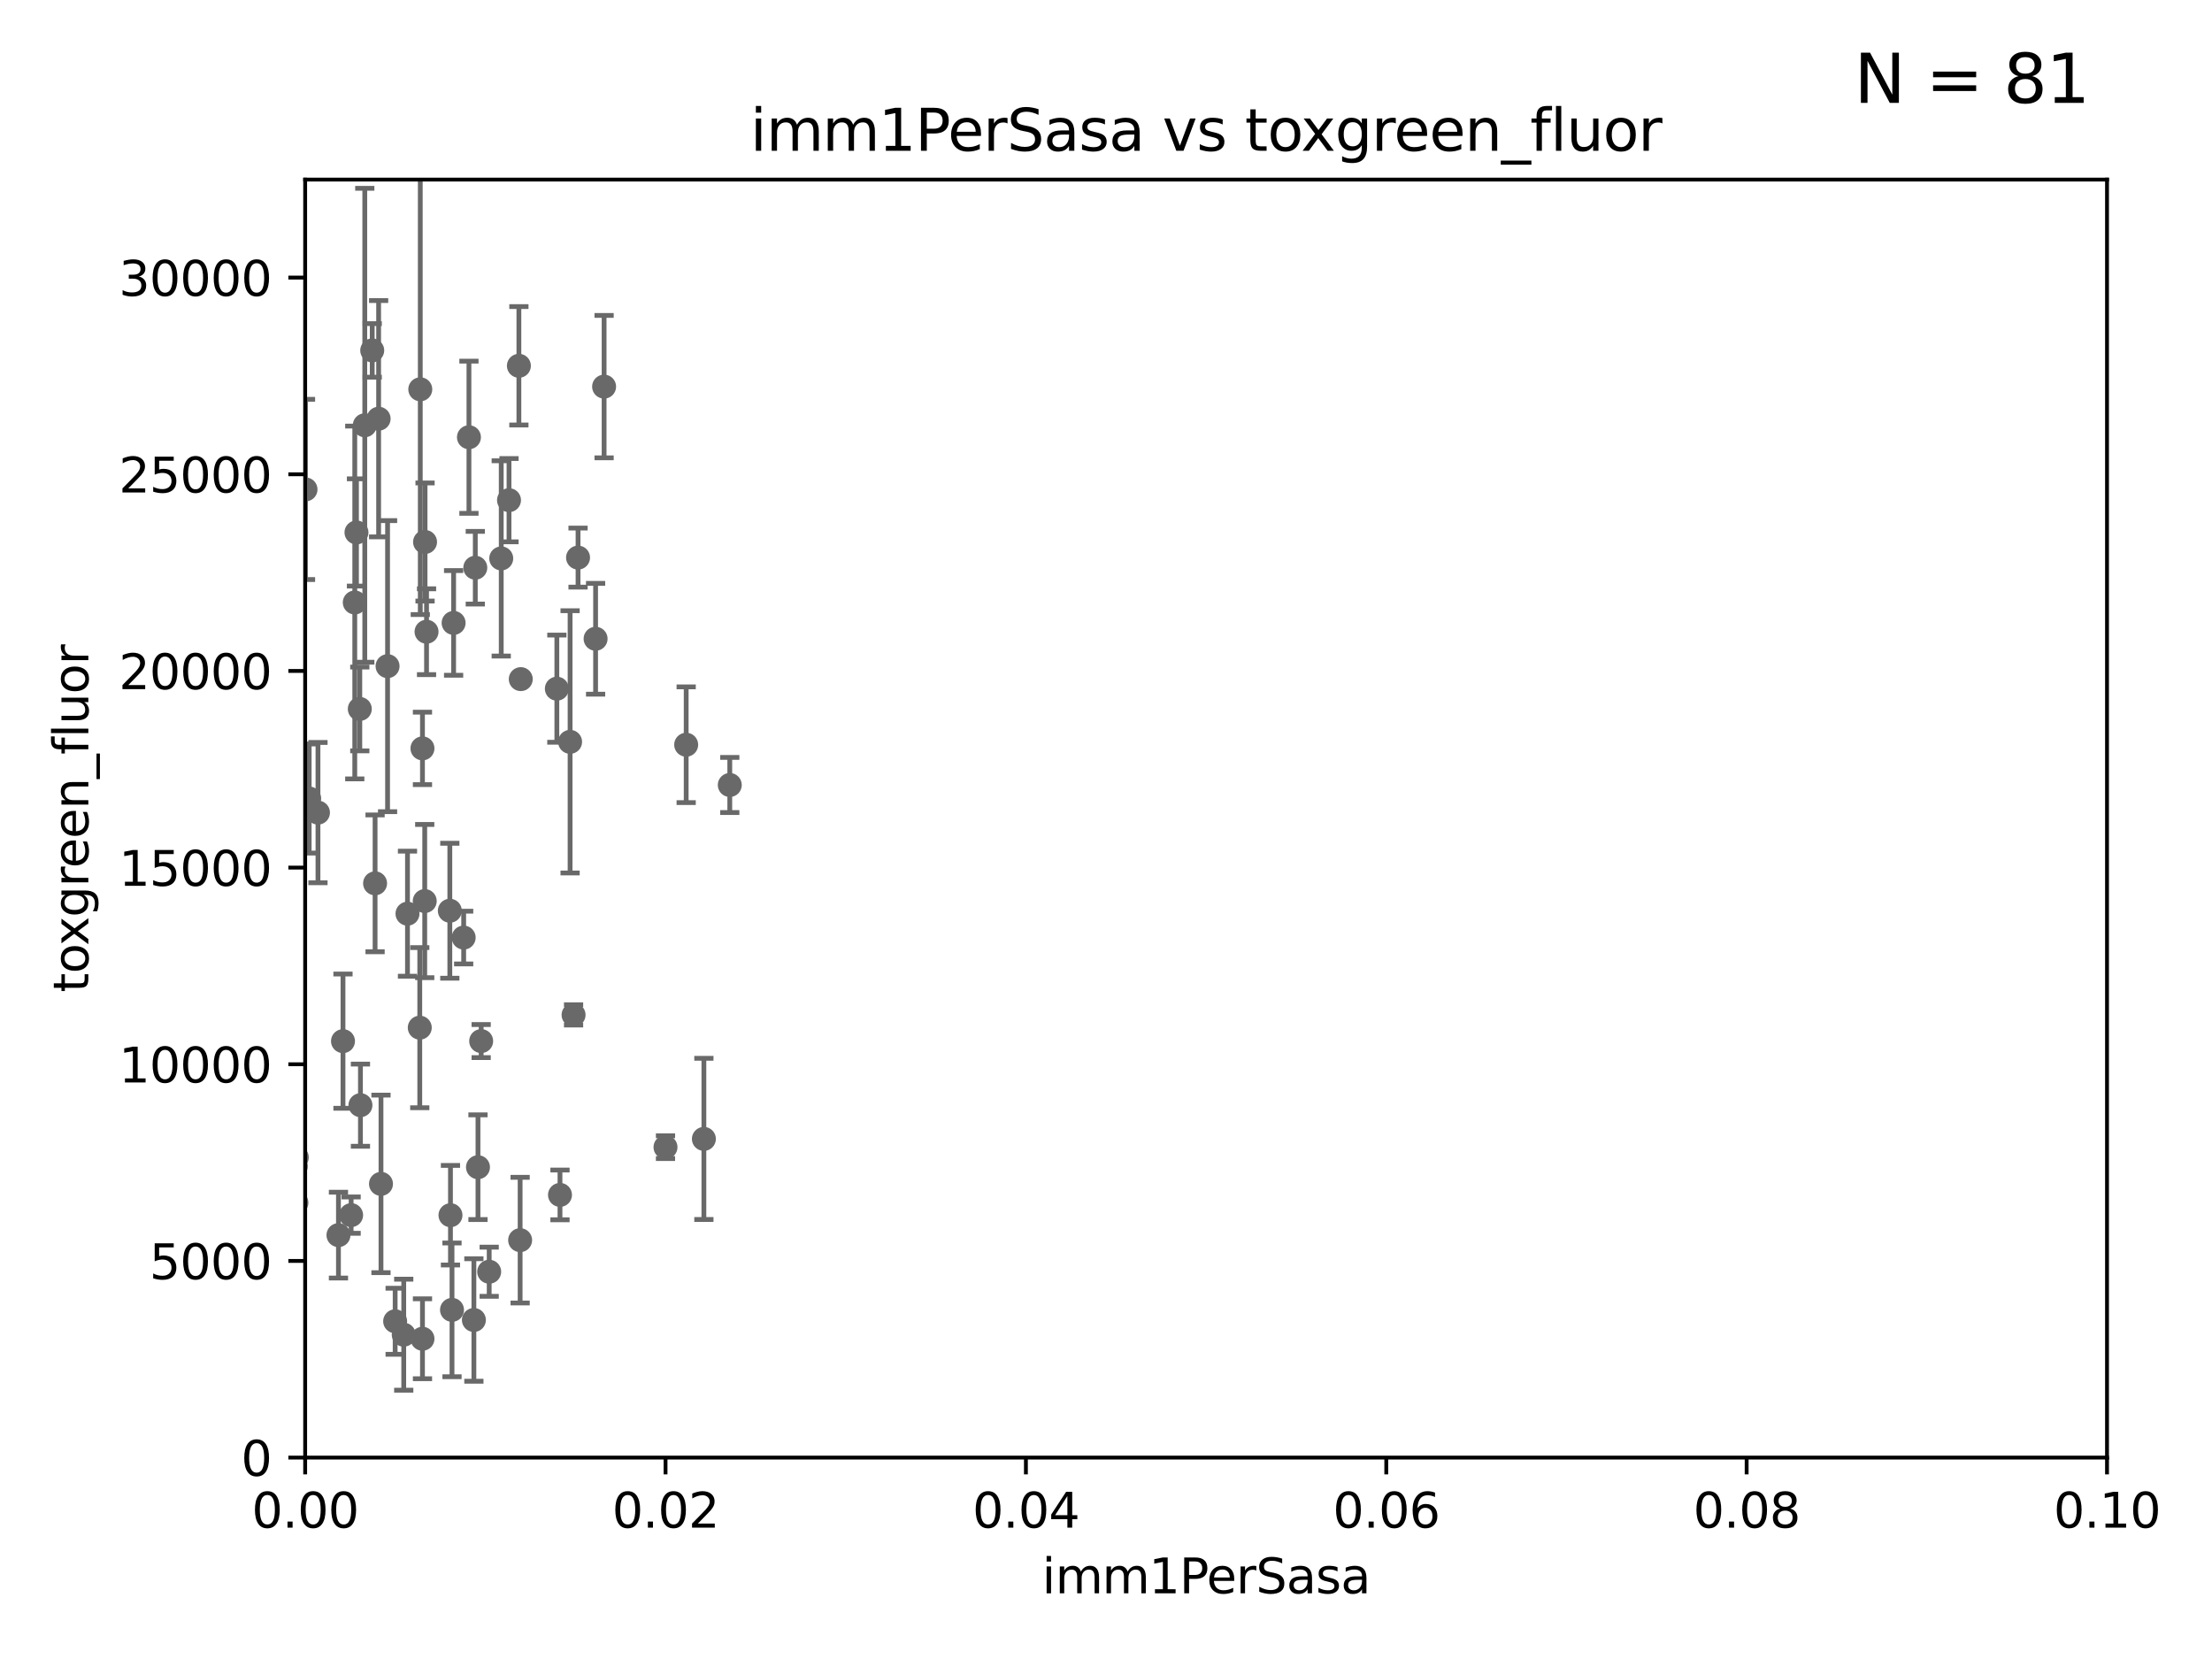 <?xml version="1.0" encoding="utf-8" standalone="no"?>
<!DOCTYPE svg PUBLIC "-//W3C//DTD SVG 1.1//EN"
  "http://www.w3.org/Graphics/SVG/1.1/DTD/svg11.dtd">
<svg xmlns:xlink="http://www.w3.org/1999/xlink" width="460.8pt" height="345.6pt" viewBox="0 0 460.8 345.6" xmlns="http://www.w3.org/2000/svg" version="1.1">
 <defs>
  <style type="text/css">*{stroke-linejoin: round; stroke-linecap: butt}</style>
 </defs>
 <g id="figure_1">
  <g id="patch_1">
   <path d="M 0 345.6 
L 460.8 345.6 
L 460.8 0 
L 0 0 
z
" style="fill: #ffffff"/>
  </g>
  <g id="axes_1">
   <g id="patch_2">
    <path d="M 63.571 303.64 
L 438.93 303.64 
L 438.93 37.411 
L 63.571 37.411 
z
" style="fill: #ffffff"/>
   </g>
   <g id="PathCollection_1">
    <defs>
     <path id="m181bf70e2e" d="M 0 1.118 
C 0.297 1.118 0.581 1 0.791 0.791 
C 1 0.581 1.118 0.297 1.118 0 
C 1.118 -0.297 1 -0.581 0.791 -0.791 
C 0.581 -1 0.297 -1.118 0 -1.118 
C -0.297 -1.118 -0.581 -1 -0.791 -0.791 
C -1 -0.581 -1.118 -0.297 -1.118 0 
C -1.118 0.297 -1 0.581 -0.791 0.791 
C -0.581 1 -0.297 1.118 0 1.118 
z
" style="stroke: #696969"/>
    </defs>
    <g clip-path="url(#p3f8b81a14a)">
     <use xlink:href="#m181bf70e2e" x="73.906" y="125.509" style="fill: #696969; stroke: #696969"/>
     <use xlink:href="#m181bf70e2e" x="93.842" y="253.149" style="fill: #696969; stroke: #696969"/>
     <use xlink:href="#m181bf70e2e" x="87.445" y="214.081" style="fill: #696969; stroke: #696969"/>
     <use xlink:href="#m181bf70e2e" x="88.01" y="278.888" style="fill: #696969; stroke: #696969"/>
     <use xlink:href="#m181bf70e2e" x="27.76" y="265.024" style="fill: #696969; stroke: #696969"/>
     <use xlink:href="#m181bf70e2e" x="61.826" y="241.093" style="fill: #696969; stroke: #696969"/>
     <use xlink:href="#m181bf70e2e" x="54.248" y="210.288" style="fill: #696969; stroke: #696969"/>
     <use xlink:href="#m181bf70e2e" x="70.507" y="257.301" style="fill: #696969; stroke: #696969"/>
     <use xlink:href="#m181bf70e2e" x="75.087" y="230.229" style="fill: #696969; stroke: #696969"/>
     <use xlink:href="#m181bf70e2e" x="64.408" y="166.347" style="fill: #696969; stroke: #696969"/>
     <use xlink:href="#m181bf70e2e" x="61.748" y="250.552" style="fill: #696969; stroke: #696969"/>
     <use xlink:href="#m181bf70e2e" x="71.451" y="216.888" style="fill: #696969; stroke: #696969"/>
     <use xlink:href="#m181bf70e2e" x="84.887" y="190.338" style="fill: #696969; stroke: #696969"/>
     <use xlink:href="#m181bf70e2e" x="138.635" y="238.978" style="fill: #696969; stroke: #696969"/>
     <use xlink:href="#m181bf70e2e" x="66.239" y="169.283" style="fill: #696969; stroke: #696969"/>
     <use xlink:href="#m181bf70e2e" x="47.36" y="152.587" style="fill: #696969; stroke: #696969"/>
     <use xlink:href="#m181bf70e2e" x="74.952" y="147.686" style="fill: #696969; stroke: #696969"/>
     <use xlink:href="#m181bf70e2e" x="104.416" y="116.328" style="fill: #696969; stroke: #696969"/>
     <use xlink:href="#m181bf70e2e" x="88.479" y="187.707" style="fill: #696969; stroke: #696969"/>
     <use xlink:href="#m181bf70e2e" x="56.142" y="254.609" style="fill: #696969; stroke: #696969"/>
     <use xlink:href="#m181bf70e2e" x="146.633" y="237.254" style="fill: #696969; stroke: #696969"/>
     <use xlink:href="#m181bf70e2e" x="152.027" y="163.527" style="fill: #696969; stroke: #696969"/>
     <use xlink:href="#m181bf70e2e" x="78.136" y="184.016" style="fill: #696969; stroke: #696969"/>
     <use xlink:href="#m181bf70e2e" x="57.575" y="190.438" style="fill: #696969; stroke: #696969"/>
     <use xlink:href="#m181bf70e2e" x="51.45" y="269.406" style="fill: #696969; stroke: #696969"/>
     <use xlink:href="#m181bf70e2e" x="55.434" y="257.085" style="fill: #696969; stroke: #696969"/>
     <use xlink:href="#m181bf70e2e" x="53.511" y="240.88" style="fill: #696969; stroke: #696969"/>
     <use xlink:href="#m181bf70e2e" x="14.47" y="271.55" style="fill: #696969; stroke: #696969"/>
     <use xlink:href="#m181bf70e2e" x="55.009" y="259.956" style="fill: #696969; stroke: #696969"/>
     <use xlink:href="#m181bf70e2e" x="108.353" y="258.348" style="fill: #696969; stroke: #696969"/>
     <use xlink:href="#m181bf70e2e" x="116.656" y="248.92" style="fill: #696969; stroke: #696969"/>
     <use xlink:href="#m181bf70e2e" x="28.228" y="263.297" style="fill: #696969; stroke: #696969"/>
     <use xlink:href="#m181bf70e2e" x="51.855" y="232.09" style="fill: #696969; stroke: #696969"/>
     <use xlink:href="#m181bf70e2e" x="79.367" y="246.624" style="fill: #696969; stroke: #696969"/>
     <use xlink:href="#m181bf70e2e" x="98.72" y="274.977" style="fill: #696969; stroke: #696969"/>
     <use xlink:href="#m181bf70e2e" x="119.484" y="211.422" style="fill: #696969; stroke: #696969"/>
     <use xlink:href="#m181bf70e2e" x="33.572" y="227.044" style="fill: #696969; stroke: #696969"/>
     <use xlink:href="#m181bf70e2e" x="56.712" y="252.961" style="fill: #696969; stroke: #696969"/>
     <use xlink:href="#m181bf70e2e" x="-1" y="251.096" style="fill: #696969; stroke: #696969"/>
     <use xlink:href="#m181bf70e2e" x="-1" y="250.294" style="fill: #696969; stroke: #696969"/>
     <use xlink:href="#m181bf70e2e" x="35.711" y="245.177" style="fill: #696969; stroke: #696969"/>
     <use xlink:href="#m181bf70e2e" x="94.496" y="129.766" style="fill: #696969; stroke: #696969"/>
     <use xlink:href="#m181bf70e2e" x="36.19" y="264.79" style="fill: #696969; stroke: #696969"/>
     <use xlink:href="#m181bf70e2e" x="32.334" y="186.533" style="fill: #696969; stroke: #696969"/>
     <use xlink:href="#m181bf70e2e" x="101.907" y="264.925" style="fill: #696969; stroke: #696969"/>
     <use xlink:href="#m181bf70e2e" x="94.161" y="272.869" style="fill: #696969; stroke: #696969"/>
     <use xlink:href="#m181bf70e2e" x="99.012" y="118.266" style="fill: #696969; stroke: #696969"/>
     <use xlink:href="#m181bf70e2e" x="73.146" y="253.133" style="fill: #696969; stroke: #696969"/>
     <use xlink:href="#m181bf70e2e" x="100.236" y="216.876" style="fill: #696969; stroke: #696969"/>
     <use xlink:href="#m181bf70e2e" x="82.317" y="275.246" style="fill: #696969; stroke: #696969"/>
     <use xlink:href="#m181bf70e2e" x="41.809" y="208.229" style="fill: #696969; stroke: #696969"/>
     <use xlink:href="#m181bf70e2e" x="6.563" y="82.262" style="fill: #696969; stroke: #696969"/>
     <use xlink:href="#m181bf70e2e" x="84.106" y="278.042" style="fill: #696969; stroke: #696969"/>
     <use xlink:href="#m181bf70e2e" x="78.875" y="87.224" style="fill: #696969; stroke: #696969"/>
     <use xlink:href="#m181bf70e2e" x="142.943" y="155.142" style="fill: #696969; stroke: #696969"/>
     <use xlink:href="#m181bf70e2e" x="96.591" y="195.312" style="fill: #696969; stroke: #696969"/>
     <use xlink:href="#m181bf70e2e" x="80.738" y="138.771" style="fill: #696969; stroke: #696969"/>
     <use xlink:href="#m181bf70e2e" x="106.035" y="104.195" style="fill: #696969; stroke: #696969"/>
     <use xlink:href="#m181bf70e2e" x="118.76" y="154.541" style="fill: #696969; stroke: #696969"/>
     <use xlink:href="#m181bf70e2e" x="93.707" y="189.723" style="fill: #696969; stroke: #696969"/>
     <use xlink:href="#m181bf70e2e" x="51.465" y="139.191" style="fill: #696969; stroke: #696969"/>
     <use xlink:href="#m181bf70e2e" x="97.69" y="91.082" style="fill: #696969; stroke: #696969"/>
     <use xlink:href="#m181bf70e2e" x="50.92" y="160.369" style="fill: #696969; stroke: #696969"/>
     <use xlink:href="#m181bf70e2e" x="74.26" y="110.919" style="fill: #696969; stroke: #696969"/>
     <use xlink:href="#m181bf70e2e" x="88.007" y="155.901" style="fill: #696969; stroke: #696969"/>
     <use xlink:href="#m181bf70e2e" x="43" y="61.614" style="fill: #696969; stroke: #696969"/>
     <use xlink:href="#m181bf70e2e" x="63.644" y="101.955" style="fill: #696969; stroke: #696969"/>
     <use xlink:href="#m181bf70e2e" x="75.99" y="88.593" style="fill: #696969; stroke: #696969"/>
     <use xlink:href="#m181bf70e2e" x="116.002" y="143.465" style="fill: #696969; stroke: #696969"/>
     <use xlink:href="#m181bf70e2e" x="88.546" y="112.907" style="fill: #696969; stroke: #696969"/>
     <use xlink:href="#m181bf70e2e" x="99.572" y="243.15" style="fill: #696969; stroke: #696969"/>
     <use xlink:href="#m181bf70e2e" x="61.619" y="242.959" style="fill: #696969; stroke: #696969"/>
     <use xlink:href="#m181bf70e2e" x="108.485" y="141.474" style="fill: #696969; stroke: #696969"/>
     <use xlink:href="#m181bf70e2e" x="77.542" y="72.998" style="fill: #696969; stroke: #696969"/>
     <use xlink:href="#m181bf70e2e" x="88.857" y="131.6" style="fill: #696969; stroke: #696969"/>
     <use xlink:href="#m181bf70e2e" x="125.845" y="80.541" style="fill: #696969; stroke: #696969"/>
     <use xlink:href="#m181bf70e2e" x="54.577" y="89.315" style="fill: #696969; stroke: #696969"/>
     <use xlink:href="#m181bf70e2e" x="33.457" y="171.128" style="fill: #696969; stroke: #696969"/>
     <use xlink:href="#m181bf70e2e" x="124.073" y="133.067" style="fill: #696969; stroke: #696969"/>
     <use xlink:href="#m181bf70e2e" x="120.418" y="116.159" style="fill: #696969; stroke: #696969"/>
     <use xlink:href="#m181bf70e2e" x="108.095" y="76.203" style="fill: #696969; stroke: #696969"/>
     <use xlink:href="#m181bf70e2e" x="87.552" y="81.098" style="fill: #696969; stroke: #696969"/>
    </g>
   </g>
   <g id="matplotlib.axis_1">
    <g id="xtick_1">
     <g id="line2d_1">
      <defs>
       <path id="m65dbc160ac" d="M 0 0 
L 0 3.5 
" style="stroke: #000000; stroke-width: 0.8"/>
      </defs>
      <g>
       <use xlink:href="#m65dbc160ac" x="63.571" y="303.64" style="stroke: #000000; stroke-width: 0.8"/>
      </g>
     </g>
     <g id="text_1">
      <!-- 0.00 -->
      <g transform="translate(52.438 318.238)scale(0.1 -0.1)">
       <defs>
        <path id="DejaVuSans-30" d="M 2034 4250 
Q 1547 4250 1301 3770 
Q 1056 3291 1056 2328 
Q 1056 1369 1301 889 
Q 1547 409 2034 409 
Q 2525 409 2770 889 
Q 3016 1369 3016 2328 
Q 3016 3291 2770 3770 
Q 2525 4250 2034 4250 
z
M 2034 4750 
Q 2819 4750 3233 4129 
Q 3647 3509 3647 2328 
Q 3647 1150 3233 529 
Q 2819 -91 2034 -91 
Q 1250 -91 836 529 
Q 422 1150 422 2328 
Q 422 3509 836 4129 
Q 1250 4750 2034 4750 
z
" transform="scale(0.016)"/>
        <path id="DejaVuSans-2e" d="M 684 794 
L 1344 794 
L 1344 0 
L 684 0 
L 684 794 
z
" transform="scale(0.016)"/>
       </defs>
       <use xlink:href="#DejaVuSans-30"/>
       <use xlink:href="#DejaVuSans-2e" x="63.623"/>
       <use xlink:href="#DejaVuSans-30" x="95.41"/>
       <use xlink:href="#DejaVuSans-30" x="159.033"/>
      </g>
     </g>
    </g>
    <g id="xtick_2">
     <g id="line2d_2">
      <g>
       <use xlink:href="#m65dbc160ac" x="138.643" y="303.64" style="stroke: #000000; stroke-width: 0.8"/>
      </g>
     </g>
     <g id="text_2">
      <!-- 0.02 -->
      <g transform="translate(127.51 318.238)scale(0.1 -0.1)">
       <defs>
        <path id="DejaVuSans-32" d="M 1228 531 
L 3431 531 
L 3431 0 
L 469 0 
L 469 531 
Q 828 903 1448 1529 
Q 2069 2156 2228 2338 
Q 2531 2678 2651 2914 
Q 2772 3150 2772 3378 
Q 2772 3750 2511 3984 
Q 2250 4219 1831 4219 
Q 1534 4219 1204 4116 
Q 875 4013 500 3803 
L 500 4441 
Q 881 4594 1212 4672 
Q 1544 4750 1819 4750 
Q 2544 4750 2975 4387 
Q 3406 4025 3406 3419 
Q 3406 3131 3298 2873 
Q 3191 2616 2906 2266 
Q 2828 2175 2409 1742 
Q 1991 1309 1228 531 
z
" transform="scale(0.016)"/>
       </defs>
       <use xlink:href="#DejaVuSans-30"/>
       <use xlink:href="#DejaVuSans-2e" x="63.623"/>
       <use xlink:href="#DejaVuSans-30" x="95.41"/>
       <use xlink:href="#DejaVuSans-32" x="159.033"/>
      </g>
     </g>
    </g>
    <g id="xtick_3">
     <g id="line2d_3">
      <g>
       <use xlink:href="#m65dbc160ac" x="213.715" y="303.64" style="stroke: #000000; stroke-width: 0.8"/>
      </g>
     </g>
     <g id="text_3">
      <!-- 0.04 -->
      <g transform="translate(202.582 318.238)scale(0.1 -0.1)">
       <defs>
        <path id="DejaVuSans-34" d="M 2419 4116 
L 825 1625 
L 2419 1625 
L 2419 4116 
z
M 2253 4666 
L 3047 4666 
L 3047 1625 
L 3713 1625 
L 3713 1100 
L 3047 1100 
L 3047 0 
L 2419 0 
L 2419 1100 
L 313 1100 
L 313 1709 
L 2253 4666 
z
" transform="scale(0.016)"/>
       </defs>
       <use xlink:href="#DejaVuSans-30"/>
       <use xlink:href="#DejaVuSans-2e" x="63.623"/>
       <use xlink:href="#DejaVuSans-30" x="95.41"/>
       <use xlink:href="#DejaVuSans-34" x="159.033"/>
      </g>
     </g>
    </g>
    <g id="xtick_4">
     <g id="line2d_4">
      <g>
       <use xlink:href="#m65dbc160ac" x="288.786" y="303.64" style="stroke: #000000; stroke-width: 0.8"/>
      </g>
     </g>
     <g id="text_4">
      <!-- 0.06 -->
      <g transform="translate(277.654 318.238)scale(0.1 -0.1)">
       <defs>
        <path id="DejaVuSans-36" d="M 2113 2584 
Q 1688 2584 1439 2293 
Q 1191 2003 1191 1497 
Q 1191 994 1439 701 
Q 1688 409 2113 409 
Q 2538 409 2786 701 
Q 3034 994 3034 1497 
Q 3034 2003 2786 2293 
Q 2538 2584 2113 2584 
z
M 3366 4563 
L 3366 3988 
Q 3128 4100 2886 4159 
Q 2644 4219 2406 4219 
Q 1781 4219 1451 3797 
Q 1122 3375 1075 2522 
Q 1259 2794 1537 2939 
Q 1816 3084 2150 3084 
Q 2853 3084 3261 2657 
Q 3669 2231 3669 1497 
Q 3669 778 3244 343 
Q 2819 -91 2113 -91 
Q 1303 -91 875 529 
Q 447 1150 447 2328 
Q 447 3434 972 4092 
Q 1497 4750 2381 4750 
Q 2619 4750 2861 4703 
Q 3103 4656 3366 4563 
z
" transform="scale(0.016)"/>
       </defs>
       <use xlink:href="#DejaVuSans-30"/>
       <use xlink:href="#DejaVuSans-2e" x="63.623"/>
       <use xlink:href="#DejaVuSans-30" x="95.41"/>
       <use xlink:href="#DejaVuSans-36" x="159.033"/>
      </g>
     </g>
    </g>
    <g id="xtick_5">
     <g id="line2d_5">
      <g>
       <use xlink:href="#m65dbc160ac" x="363.858" y="303.64" style="stroke: #000000; stroke-width: 0.8"/>
      </g>
     </g>
     <g id="text_5">
      <!-- 0.08 -->
      <g transform="translate(352.725 318.238)scale(0.1 -0.1)">
       <defs>
        <path id="DejaVuSans-38" d="M 2034 2216 
Q 1584 2216 1326 1975 
Q 1069 1734 1069 1313 
Q 1069 891 1326 650 
Q 1584 409 2034 409 
Q 2484 409 2743 651 
Q 3003 894 3003 1313 
Q 3003 1734 2745 1975 
Q 2488 2216 2034 2216 
z
M 1403 2484 
Q 997 2584 770 2862 
Q 544 3141 544 3541 
Q 544 4100 942 4425 
Q 1341 4750 2034 4750 
Q 2731 4750 3128 4425 
Q 3525 4100 3525 3541 
Q 3525 3141 3298 2862 
Q 3072 2584 2669 2484 
Q 3125 2378 3379 2068 
Q 3634 1759 3634 1313 
Q 3634 634 3220 271 
Q 2806 -91 2034 -91 
Q 1263 -91 848 271 
Q 434 634 434 1313 
Q 434 1759 690 2068 
Q 947 2378 1403 2484 
z
M 1172 3481 
Q 1172 3119 1398 2916 
Q 1625 2713 2034 2713 
Q 2441 2713 2670 2916 
Q 2900 3119 2900 3481 
Q 2900 3844 2670 4047 
Q 2441 4250 2034 4250 
Q 1625 4250 1398 4047 
Q 1172 3844 1172 3481 
z
" transform="scale(0.016)"/>
       </defs>
       <use xlink:href="#DejaVuSans-30"/>
       <use xlink:href="#DejaVuSans-2e" x="63.623"/>
       <use xlink:href="#DejaVuSans-30" x="95.41"/>
       <use xlink:href="#DejaVuSans-38" x="159.033"/>
      </g>
     </g>
    </g>
    <g id="xtick_6">
     <g id="line2d_6">
      <g>
       <use xlink:href="#m65dbc160ac" x="438.93" y="303.64" style="stroke: #000000; stroke-width: 0.8"/>
      </g>
     </g>
     <g id="text_6">
      <!-- 0.10 -->
      <g transform="translate(427.797 318.238)scale(0.1 -0.1)">
       <defs>
        <path id="DejaVuSans-31" d="M 794 531 
L 1825 531 
L 1825 4091 
L 703 3866 
L 703 4441 
L 1819 4666 
L 2450 4666 
L 2450 531 
L 3481 531 
L 3481 0 
L 794 0 
L 794 531 
z
" transform="scale(0.016)"/>
       </defs>
       <use xlink:href="#DejaVuSans-30"/>
       <use xlink:href="#DejaVuSans-2e" x="63.623"/>
       <use xlink:href="#DejaVuSans-31" x="95.41"/>
       <use xlink:href="#DejaVuSans-30" x="159.033"/>
      </g>
     </g>
    </g>
    <g id="text_7">
     <!-- imm1PerSasa -->
     <g transform="translate(217.067 331.917)scale(0.1 -0.1)">
      <defs>
       <path id="DejaVuSans-69" d="M 603 3500 
L 1178 3500 
L 1178 0 
L 603 0 
L 603 3500 
z
M 603 4863 
L 1178 4863 
L 1178 4134 
L 603 4134 
L 603 4863 
z
" transform="scale(0.016)"/>
       <path id="DejaVuSans-6d" d="M 3328 2828 
Q 3544 3216 3844 3400 
Q 4144 3584 4550 3584 
Q 5097 3584 5394 3201 
Q 5691 2819 5691 2113 
L 5691 0 
L 5113 0 
L 5113 2094 
Q 5113 2597 4934 2840 
Q 4756 3084 4391 3084 
Q 3944 3084 3684 2787 
Q 3425 2491 3425 1978 
L 3425 0 
L 2847 0 
L 2847 2094 
Q 2847 2600 2669 2842 
Q 2491 3084 2119 3084 
Q 1678 3084 1418 2786 
Q 1159 2488 1159 1978 
L 1159 0 
L 581 0 
L 581 3500 
L 1159 3500 
L 1159 2956 
Q 1356 3278 1631 3431 
Q 1906 3584 2284 3584 
Q 2666 3584 2933 3390 
Q 3200 3197 3328 2828 
z
" transform="scale(0.016)"/>
       <path id="DejaVuSans-50" d="M 1259 4147 
L 1259 2394 
L 2053 2394 
Q 2494 2394 2734 2622 
Q 2975 2850 2975 3272 
Q 2975 3691 2734 3919 
Q 2494 4147 2053 4147 
L 1259 4147 
z
M 628 4666 
L 2053 4666 
Q 2838 4666 3239 4311 
Q 3641 3956 3641 3272 
Q 3641 2581 3239 2228 
Q 2838 1875 2053 1875 
L 1259 1875 
L 1259 0 
L 628 0 
L 628 4666 
z
" transform="scale(0.016)"/>
       <path id="DejaVuSans-65" d="M 3597 1894 
L 3597 1613 
L 953 1613 
Q 991 1019 1311 708 
Q 1631 397 2203 397 
Q 2534 397 2845 478 
Q 3156 559 3463 722 
L 3463 178 
Q 3153 47 2828 -22 
Q 2503 -91 2169 -91 
Q 1331 -91 842 396 
Q 353 884 353 1716 
Q 353 2575 817 3079 
Q 1281 3584 2069 3584 
Q 2775 3584 3186 3129 
Q 3597 2675 3597 1894 
z
M 3022 2063 
Q 3016 2534 2758 2815 
Q 2500 3097 2075 3097 
Q 1594 3097 1305 2825 
Q 1016 2553 972 2059 
L 3022 2063 
z
" transform="scale(0.016)"/>
       <path id="DejaVuSans-72" d="M 2631 2963 
Q 2534 3019 2420 3045 
Q 2306 3072 2169 3072 
Q 1681 3072 1420 2755 
Q 1159 2438 1159 1844 
L 1159 0 
L 581 0 
L 581 3500 
L 1159 3500 
L 1159 2956 
Q 1341 3275 1631 3429 
Q 1922 3584 2338 3584 
Q 2397 3584 2469 3576 
Q 2541 3569 2628 3553 
L 2631 2963 
z
" transform="scale(0.016)"/>
       <path id="DejaVuSans-53" d="M 3425 4513 
L 3425 3897 
Q 3066 4069 2747 4153 
Q 2428 4238 2131 4238 
Q 1616 4238 1336 4038 
Q 1056 3838 1056 3469 
Q 1056 3159 1242 3001 
Q 1428 2844 1947 2747 
L 2328 2669 
Q 3034 2534 3370 2195 
Q 3706 1856 3706 1288 
Q 3706 609 3251 259 
Q 2797 -91 1919 -91 
Q 1588 -91 1214 -16 
Q 841 59 441 206 
L 441 856 
Q 825 641 1194 531 
Q 1563 422 1919 422 
Q 2459 422 2753 634 
Q 3047 847 3047 1241 
Q 3047 1584 2836 1778 
Q 2625 1972 2144 2069 
L 1759 2144 
Q 1053 2284 737 2584 
Q 422 2884 422 3419 
Q 422 4038 858 4394 
Q 1294 4750 2059 4750 
Q 2388 4750 2728 4690 
Q 3069 4631 3425 4513 
z
" transform="scale(0.016)"/>
       <path id="DejaVuSans-61" d="M 2194 1759 
Q 1497 1759 1228 1600 
Q 959 1441 959 1056 
Q 959 750 1161 570 
Q 1363 391 1709 391 
Q 2188 391 2477 730 
Q 2766 1069 2766 1631 
L 2766 1759 
L 2194 1759 
z
M 3341 1997 
L 3341 0 
L 2766 0 
L 2766 531 
Q 2569 213 2275 61 
Q 1981 -91 1556 -91 
Q 1019 -91 701 211 
Q 384 513 384 1019 
Q 384 1609 779 1909 
Q 1175 2209 1959 2209 
L 2766 2209 
L 2766 2266 
Q 2766 2663 2505 2880 
Q 2244 3097 1772 3097 
Q 1472 3097 1187 3025 
Q 903 2953 641 2809 
L 641 3341 
Q 956 3463 1253 3523 
Q 1550 3584 1831 3584 
Q 2591 3584 2966 3190 
Q 3341 2797 3341 1997 
z
" transform="scale(0.016)"/>
       <path id="DejaVuSans-73" d="M 2834 3397 
L 2834 2853 
Q 2591 2978 2328 3040 
Q 2066 3103 1784 3103 
Q 1356 3103 1142 2972 
Q 928 2841 928 2578 
Q 928 2378 1081 2264 
Q 1234 2150 1697 2047 
L 1894 2003 
Q 2506 1872 2764 1633 
Q 3022 1394 3022 966 
Q 3022 478 2636 193 
Q 2250 -91 1575 -91 
Q 1294 -91 989 -36 
Q 684 19 347 128 
L 347 722 
Q 666 556 975 473 
Q 1284 391 1588 391 
Q 1994 391 2212 530 
Q 2431 669 2431 922 
Q 2431 1156 2273 1281 
Q 2116 1406 1581 1522 
L 1381 1569 
Q 847 1681 609 1914 
Q 372 2147 372 2553 
Q 372 3047 722 3315 
Q 1072 3584 1716 3584 
Q 2034 3584 2315 3537 
Q 2597 3491 2834 3397 
z
" transform="scale(0.016)"/>
      </defs>
      <use xlink:href="#DejaVuSans-69"/>
      <use xlink:href="#DejaVuSans-6d" x="27.783"/>
      <use xlink:href="#DejaVuSans-6d" x="125.195"/>
      <use xlink:href="#DejaVuSans-31" x="222.607"/>
      <use xlink:href="#DejaVuSans-50" x="286.23"/>
      <use xlink:href="#DejaVuSans-65" x="342.908"/>
      <use xlink:href="#DejaVuSans-72" x="404.432"/>
      <use xlink:href="#DejaVuSans-53" x="445.545"/>
      <use xlink:href="#DejaVuSans-61" x="509.021"/>
      <use xlink:href="#DejaVuSans-73" x="570.301"/>
      <use xlink:href="#DejaVuSans-61" x="622.4"/>
     </g>
    </g>
   </g>
   <g id="matplotlib.axis_2">
    <g id="ytick_1">
     <g id="line2d_7">
      <defs>
       <path id="md153e168ae" d="M 0 0 
L -3.5 0 
" style="stroke: #000000; stroke-width: 0.8"/>
      </defs>
      <g>
       <use xlink:href="#md153e168ae" x="63.571" y="303.64" style="stroke: #000000; stroke-width: 0.8"/>
      </g>
     </g>
     <g id="text_8">
      <!-- 0 -->
      <g transform="translate(50.209 307.439)scale(0.1 -0.1)">
       <use xlink:href="#DejaVuSans-30"/>
      </g>
     </g>
    </g>
    <g id="ytick_2">
     <g id="line2d_8">
      <g>
       <use xlink:href="#md153e168ae" x="63.571" y="262.671" style="stroke: #000000; stroke-width: 0.8"/>
      </g>
     </g>
     <g id="text_9">
      <!-- 5000 -->
      <g transform="translate(31.121 266.471)scale(0.1 -0.1)">
       <defs>
        <path id="DejaVuSans-35" d="M 691 4666 
L 3169 4666 
L 3169 4134 
L 1269 4134 
L 1269 2991 
Q 1406 3038 1543 3061 
Q 1681 3084 1819 3084 
Q 2600 3084 3056 2656 
Q 3513 2228 3513 1497 
Q 3513 744 3044 326 
Q 2575 -91 1722 -91 
Q 1428 -91 1123 -41 
Q 819 9 494 109 
L 494 744 
Q 775 591 1075 516 
Q 1375 441 1709 441 
Q 2250 441 2565 725 
Q 2881 1009 2881 1497 
Q 2881 1984 2565 2268 
Q 2250 2553 1709 2553 
Q 1456 2553 1204 2497 
Q 953 2441 691 2322 
L 691 4666 
z
" transform="scale(0.016)"/>
       </defs>
       <use xlink:href="#DejaVuSans-35"/>
       <use xlink:href="#DejaVuSans-30" x="63.623"/>
       <use xlink:href="#DejaVuSans-30" x="127.246"/>
       <use xlink:href="#DejaVuSans-30" x="190.869"/>
      </g>
     </g>
    </g>
    <g id="ytick_3">
     <g id="line2d_9">
      <g>
       <use xlink:href="#md153e168ae" x="63.571" y="221.703" style="stroke: #000000; stroke-width: 0.8"/>
      </g>
     </g>
     <g id="text_10">
      <!-- 10000 -->
      <g transform="translate(24.759 225.502)scale(0.1 -0.1)">
       <use xlink:href="#DejaVuSans-31"/>
       <use xlink:href="#DejaVuSans-30" x="63.623"/>
       <use xlink:href="#DejaVuSans-30" x="127.246"/>
       <use xlink:href="#DejaVuSans-30" x="190.869"/>
       <use xlink:href="#DejaVuSans-30" x="254.492"/>
      </g>
     </g>
    </g>
    <g id="ytick_4">
     <g id="line2d_10">
      <g>
       <use xlink:href="#md153e168ae" x="63.571" y="180.734" style="stroke: #000000; stroke-width: 0.8"/>
      </g>
     </g>
     <g id="text_11">
      <!-- 15000 -->
      <g transform="translate(24.759 184.533)scale(0.1 -0.1)">
       <use xlink:href="#DejaVuSans-31"/>
       <use xlink:href="#DejaVuSans-35" x="63.623"/>
       <use xlink:href="#DejaVuSans-30" x="127.246"/>
       <use xlink:href="#DejaVuSans-30" x="190.869"/>
       <use xlink:href="#DejaVuSans-30" x="254.492"/>
      </g>
     </g>
    </g>
    <g id="ytick_5">
     <g id="line2d_11">
      <g>
       <use xlink:href="#md153e168ae" x="63.571" y="139.765" style="stroke: #000000; stroke-width: 0.8"/>
      </g>
     </g>
     <g id="text_12">
      <!-- 20000 -->
      <g transform="translate(24.759 143.565)scale(0.1 -0.1)">
       <use xlink:href="#DejaVuSans-32"/>
       <use xlink:href="#DejaVuSans-30" x="63.623"/>
       <use xlink:href="#DejaVuSans-30" x="127.246"/>
       <use xlink:href="#DejaVuSans-30" x="190.869"/>
       <use xlink:href="#DejaVuSans-30" x="254.492"/>
      </g>
     </g>
    </g>
    <g id="ytick_6">
     <g id="line2d_12">
      <g>
       <use xlink:href="#md153e168ae" x="63.571" y="98.797" style="stroke: #000000; stroke-width: 0.8"/>
      </g>
     </g>
     <g id="text_13">
      <!-- 25000 -->
      <g transform="translate(24.759 102.596)scale(0.1 -0.1)">
       <use xlink:href="#DejaVuSans-32"/>
       <use xlink:href="#DejaVuSans-35" x="63.623"/>
       <use xlink:href="#DejaVuSans-30" x="127.246"/>
       <use xlink:href="#DejaVuSans-30" x="190.869"/>
       <use xlink:href="#DejaVuSans-30" x="254.492"/>
      </g>
     </g>
    </g>
    <g id="ytick_7">
     <g id="line2d_13">
      <g>
       <use xlink:href="#md153e168ae" x="63.571" y="57.828" style="stroke: #000000; stroke-width: 0.8"/>
      </g>
     </g>
     <g id="text_14">
      <!-- 30000 -->
      <g transform="translate(24.759 61.627)scale(0.1 -0.1)">
       <defs>
        <path id="DejaVuSans-33" d="M 2597 2516 
Q 3050 2419 3304 2112 
Q 3559 1806 3559 1356 
Q 3559 666 3084 287 
Q 2609 -91 1734 -91 
Q 1441 -91 1130 -33 
Q 819 25 488 141 
L 488 750 
Q 750 597 1062 519 
Q 1375 441 1716 441 
Q 2309 441 2620 675 
Q 2931 909 2931 1356 
Q 2931 1769 2642 2001 
Q 2353 2234 1838 2234 
L 1294 2234 
L 1294 2753 
L 1863 2753 
Q 2328 2753 2575 2939 
Q 2822 3125 2822 3475 
Q 2822 3834 2567 4026 
Q 2313 4219 1838 4219 
Q 1578 4219 1281 4162 
Q 984 4106 628 3988 
L 628 4550 
Q 988 4650 1302 4700 
Q 1616 4750 1894 4750 
Q 2613 4750 3031 4423 
Q 3450 4097 3450 3541 
Q 3450 3153 3228 2886 
Q 3006 2619 2597 2516 
z
" transform="scale(0.016)"/>
       </defs>
       <use xlink:href="#DejaVuSans-33"/>
       <use xlink:href="#DejaVuSans-30" x="63.623"/>
       <use xlink:href="#DejaVuSans-30" x="127.246"/>
       <use xlink:href="#DejaVuSans-30" x="190.869"/>
       <use xlink:href="#DejaVuSans-30" x="254.492"/>
      </g>
     </g>
    </g>
    <g id="text_15">
     <!-- toxgreen_fluor -->
     <g transform="translate(18.401 206.72)rotate(-90)scale(0.1 -0.1)">
      <defs>
       <path id="DejaVuSans-74" d="M 1172 4494 
L 1172 3500 
L 2356 3500 
L 2356 3053 
L 1172 3053 
L 1172 1153 
Q 1172 725 1289 603 
Q 1406 481 1766 481 
L 2356 481 
L 2356 0 
L 1766 0 
Q 1100 0 847 248 
Q 594 497 594 1153 
L 594 3053 
L 172 3053 
L 172 3500 
L 594 3500 
L 594 4494 
L 1172 4494 
z
" transform="scale(0.016)"/>
       <path id="DejaVuSans-6f" d="M 1959 3097 
Q 1497 3097 1228 2736 
Q 959 2375 959 1747 
Q 959 1119 1226 758 
Q 1494 397 1959 397 
Q 2419 397 2687 759 
Q 2956 1122 2956 1747 
Q 2956 2369 2687 2733 
Q 2419 3097 1959 3097 
z
M 1959 3584 
Q 2709 3584 3137 3096 
Q 3566 2609 3566 1747 
Q 3566 888 3137 398 
Q 2709 -91 1959 -91 
Q 1206 -91 779 398 
Q 353 888 353 1747 
Q 353 2609 779 3096 
Q 1206 3584 1959 3584 
z
" transform="scale(0.016)"/>
       <path id="DejaVuSans-78" d="M 3513 3500 
L 2247 1797 
L 3578 0 
L 2900 0 
L 1881 1375 
L 863 0 
L 184 0 
L 1544 1831 
L 300 3500 
L 978 3500 
L 1906 2253 
L 2834 3500 
L 3513 3500 
z
" transform="scale(0.016)"/>
       <path id="DejaVuSans-67" d="M 2906 1791 
Q 2906 2416 2648 2759 
Q 2391 3103 1925 3103 
Q 1463 3103 1205 2759 
Q 947 2416 947 1791 
Q 947 1169 1205 825 
Q 1463 481 1925 481 
Q 2391 481 2648 825 
Q 2906 1169 2906 1791 
z
M 3481 434 
Q 3481 -459 3084 -895 
Q 2688 -1331 1869 -1331 
Q 1566 -1331 1297 -1286 
Q 1028 -1241 775 -1147 
L 775 -588 
Q 1028 -725 1275 -790 
Q 1522 -856 1778 -856 
Q 2344 -856 2625 -561 
Q 2906 -266 2906 331 
L 2906 616 
Q 2728 306 2450 153 
Q 2172 0 1784 0 
Q 1141 0 747 490 
Q 353 981 353 1791 
Q 353 2603 747 3093 
Q 1141 3584 1784 3584 
Q 2172 3584 2450 3431 
Q 2728 3278 2906 2969 
L 2906 3500 
L 3481 3500 
L 3481 434 
z
" transform="scale(0.016)"/>
       <path id="DejaVuSans-6e" d="M 3513 2113 
L 3513 0 
L 2938 0 
L 2938 2094 
Q 2938 2591 2744 2837 
Q 2550 3084 2163 3084 
Q 1697 3084 1428 2787 
Q 1159 2491 1159 1978 
L 1159 0 
L 581 0 
L 581 3500 
L 1159 3500 
L 1159 2956 
Q 1366 3272 1645 3428 
Q 1925 3584 2291 3584 
Q 2894 3584 3203 3211 
Q 3513 2838 3513 2113 
z
" transform="scale(0.016)"/>
       <path id="DejaVuSans-5f" d="M 3263 -1063 
L 3263 -1509 
L -63 -1509 
L -63 -1063 
L 3263 -1063 
z
" transform="scale(0.016)"/>
       <path id="DejaVuSans-66" d="M 2375 4863 
L 2375 4384 
L 1825 4384 
Q 1516 4384 1395 4259 
Q 1275 4134 1275 3809 
L 1275 3500 
L 2222 3500 
L 2222 3053 
L 1275 3053 
L 1275 0 
L 697 0 
L 697 3053 
L 147 3053 
L 147 3500 
L 697 3500 
L 697 3744 
Q 697 4328 969 4595 
Q 1241 4863 1831 4863 
L 2375 4863 
z
" transform="scale(0.016)"/>
       <path id="DejaVuSans-6c" d="M 603 4863 
L 1178 4863 
L 1178 0 
L 603 0 
L 603 4863 
z
" transform="scale(0.016)"/>
       <path id="DejaVuSans-75" d="M 544 1381 
L 544 3500 
L 1119 3500 
L 1119 1403 
Q 1119 906 1312 657 
Q 1506 409 1894 409 
Q 2359 409 2629 706 
Q 2900 1003 2900 1516 
L 2900 3500 
L 3475 3500 
L 3475 0 
L 2900 0 
L 2900 538 
Q 2691 219 2414 64 
Q 2138 -91 1772 -91 
Q 1169 -91 856 284 
Q 544 659 544 1381 
z
M 1991 3584 
L 1991 3584 
z
" transform="scale(0.016)"/>
      </defs>
      <use xlink:href="#DejaVuSans-74"/>
      <use xlink:href="#DejaVuSans-6f" x="39.209"/>
      <use xlink:href="#DejaVuSans-78" x="97.266"/>
      <use xlink:href="#DejaVuSans-67" x="156.445"/>
      <use xlink:href="#DejaVuSans-72" x="219.922"/>
      <use xlink:href="#DejaVuSans-65" x="258.785"/>
      <use xlink:href="#DejaVuSans-65" x="320.309"/>
      <use xlink:href="#DejaVuSans-6e" x="381.832"/>
      <use xlink:href="#DejaVuSans-5f" x="445.211"/>
      <use xlink:href="#DejaVuSans-66" x="495.211"/>
      <use xlink:href="#DejaVuSans-6c" x="530.416"/>
      <use xlink:href="#DejaVuSans-75" x="558.199"/>
      <use xlink:href="#DejaVuSans-6f" x="621.578"/>
      <use xlink:href="#DejaVuSans-72" x="682.76"/>
     </g>
    </g>
   </g>
   <g id="LineCollection_1">
    <path d="M 73.906 162.255 
L 73.906 88.762 
" clip-path="url(#p3f8b81a14a)" style="fill: none; stroke: #696969"/>
    <path d="M 93.842 263.523 
L 93.842 242.776 
" clip-path="url(#p3f8b81a14a)" style="fill: none; stroke: #696969"/>
    <path d="M 87.445 230.76 
L 87.445 197.403 
" clip-path="url(#p3f8b81a14a)" style="fill: none; stroke: #696969"/>
    <path d="M 88.01 287.214 
L 88.01 270.563 
" clip-path="url(#p3f8b81a14a)" style="fill: none; stroke: #696969"/>
    <path d="M 27.76 273.454 
L 27.76 256.593 
" clip-path="url(#p3f8b81a14a)" style="fill: none; stroke: #696969"/>
    <path d="M 61.826 245.196 
L 61.826 236.99 
" clip-path="url(#p3f8b81a14a)" style="fill: none; stroke: #696969"/>
    <path d="M 54.248 226.132 
L 54.248 194.444 
" clip-path="url(#p3f8b81a14a)" style="fill: none; stroke: #696969"/>
    <path d="M 70.507 266.241 
L 70.507 248.361 
" clip-path="url(#p3f8b81a14a)" style="fill: none; stroke: #696969"/>
    <path d="M 75.087 238.785 
L 75.087 221.673 
" clip-path="url(#p3f8b81a14a)" style="fill: none; stroke: #696969"/>
    <path d="M 64.408 177.709 
L 64.408 154.985 
" clip-path="url(#p3f8b81a14a)" style="fill: none; stroke: #696969"/>
    <path d="M 61.748 259.018 
L 61.748 242.087 
" clip-path="url(#p3f8b81a14a)" style="fill: none; stroke: #696969"/>
    <path d="M 71.451 230.872 
L 71.451 202.905 
" clip-path="url(#p3f8b81a14a)" style="fill: none; stroke: #696969"/>
    <path d="M 84.887 203.367 
L 84.887 177.309 
" clip-path="url(#p3f8b81a14a)" style="fill: none; stroke: #696969"/>
    <path d="M 138.635 241.35 
L 138.635 236.606 
" clip-path="url(#p3f8b81a14a)" style="fill: none; stroke: #696969"/>
    <path d="M 66.239 183.897 
L 66.239 154.67 
" clip-path="url(#p3f8b81a14a)" style="fill: none; stroke: #696969"/>
    <path d="M 47.36 176.329 
L 47.36 128.846 
" clip-path="url(#p3f8b81a14a)" style="fill: none; stroke: #696969"/>
    <path d="M 74.952 156.417 
L 74.952 138.955 
" clip-path="url(#p3f8b81a14a)" style="fill: none; stroke: #696969"/>
    <path d="M 104.416 136.667 
L 104.416 95.99 
" clip-path="url(#p3f8b81a14a)" style="fill: none; stroke: #696969"/>
    <path d="M 88.479 203.666 
L 88.479 171.749 
" clip-path="url(#p3f8b81a14a)" style="fill: none; stroke: #696969"/>
    <path d="M 56.142 267.979 
L 56.142 241.239 
" clip-path="url(#p3f8b81a14a)" style="fill: none; stroke: #696969"/>
    <path d="M 146.633 254.043 
L 146.633 220.465 
" clip-path="url(#p3f8b81a14a)" style="fill: none; stroke: #696969"/>
    <path d="M 152.027 169.267 
L 152.027 157.787 
" clip-path="url(#p3f8b81a14a)" style="fill: none; stroke: #696969"/>
    <path d="M 78.136 198.265 
L 78.136 169.766 
" clip-path="url(#p3f8b81a14a)" style="fill: none; stroke: #696969"/>
    <path d="M 57.575 200.257 
L 57.575 180.619 
" clip-path="url(#p3f8b81a14a)" style="fill: none; stroke: #696969"/>
    <path d="M 51.45 282.706 
L 51.45 256.106 
" clip-path="url(#p3f8b81a14a)" style="fill: none; stroke: #696969"/>
    <path d="M 55.434 263.413 
L 55.434 250.757 
" clip-path="url(#p3f8b81a14a)" style="fill: none; stroke: #696969"/>
    <path d="M 53.511 249.035 
L 53.511 232.726 
" clip-path="url(#p3f8b81a14a)" style="fill: none; stroke: #696969"/>
    <path d="M 14.47 288.266 
L 14.47 254.833 
" clip-path="url(#p3f8b81a14a)" style="fill: none; stroke: #696969"/>
    <path d="M 55.009 277.177 
L 55.009 242.735 
" clip-path="url(#p3f8b81a14a)" style="fill: none; stroke: #696969"/>
    <path d="M 108.353 271.439 
L 108.353 245.257 
" clip-path="url(#p3f8b81a14a)" style="fill: none; stroke: #696969"/>
    <path d="M 116.656 254.105 
L 116.656 243.736 
" clip-path="url(#p3f8b81a14a)" style="fill: none; stroke: #696969"/>
    <path d="M 28.228 278.478 
L 28.228 248.116 
" clip-path="url(#p3f8b81a14a)" style="fill: none; stroke: #696969"/>
    <path d="M 51.855 235.405 
L 51.855 228.775 
" clip-path="url(#p3f8b81a14a)" style="fill: none; stroke: #696969"/>
    <path d="M 79.367 265.118 
L 79.367 228.129 
" clip-path="url(#p3f8b81a14a)" style="fill: none; stroke: #696969"/>
    <path d="M 98.72 287.735 
L 98.72 262.22 
" clip-path="url(#p3f8b81a14a)" style="fill: none; stroke: #696969"/>
    <path d="M 119.484 213.534 
L 119.484 209.31 
" clip-path="url(#p3f8b81a14a)" style="fill: none; stroke: #696969"/>
    <path d="M 33.572 229.988 
L 33.572 224.099 
" clip-path="url(#p3f8b81a14a)" style="fill: none; stroke: #696969"/>
    <path d="M 56.712 270.246 
L 56.712 235.677 
" clip-path="url(#p3f8b81a14a)" style="fill: none; stroke: #696969"/>
    <path clip-path="url(#p3f8b81a14a)" style="fill: none; stroke: #696969"/>
    <path d="M 35.711 260.425 
L 35.711 229.93 
" clip-path="url(#p3f8b81a14a)" style="fill: none; stroke: #696969"/>
    <path d="M 94.496 140.669 
L 94.496 118.863 
" clip-path="url(#p3f8b81a14a)" style="fill: none; stroke: #696969"/>
    <path d="M 36.19 270.816 
L 36.19 258.763 
" clip-path="url(#p3f8b81a14a)" style="fill: none; stroke: #696969"/>
    <path d="M 32.334 191.37 
L 32.334 181.696 
" clip-path="url(#p3f8b81a14a)" style="fill: none; stroke: #696969"/>
    <path d="M 101.907 270.044 
L 101.907 259.806 
" clip-path="url(#p3f8b81a14a)" style="fill: none; stroke: #696969"/>
    <path d="M 94.161 286.796 
L 94.161 258.942 
" clip-path="url(#p3f8b81a14a)" style="fill: none; stroke: #696969"/>
    <path d="M 99.012 125.834 
L 99.012 110.698 
" clip-path="url(#p3f8b81a14a)" style="fill: none; stroke: #696969"/>
    <path d="M 73.146 256.918 
L 73.146 249.349 
" clip-path="url(#p3f8b81a14a)" style="fill: none; stroke: #696969"/>
    <path d="M 100.236 220.32 
L 100.236 213.432 
" clip-path="url(#p3f8b81a14a)" style="fill: none; stroke: #696969"/>
    <path d="M 82.317 282.127 
L 82.317 268.365 
" clip-path="url(#p3f8b81a14a)" style="fill: none; stroke: #696969"/>
    <path d="M 41.809 213.639 
L 41.809 202.819 
" clip-path="url(#p3f8b81a14a)" style="fill: none; stroke: #696969"/>
    <path d="M 6.563 91.234 
L 6.563 73.289 
" clip-path="url(#p3f8b81a14a)" style="fill: none; stroke: #696969"/>
    <path d="M 84.106 289.605 
L 84.106 266.479 
" clip-path="url(#p3f8b81a14a)" style="fill: none; stroke: #696969"/>
    <path d="M 78.875 111.836 
L 78.875 62.613 
" clip-path="url(#p3f8b81a14a)" style="fill: none; stroke: #696969"/>
    <path d="M 142.943 167.196 
L 142.943 143.087 
" clip-path="url(#p3f8b81a14a)" style="fill: none; stroke: #696969"/>
    <path d="M 96.591 200.808 
L 96.591 189.816 
" clip-path="url(#p3f8b81a14a)" style="fill: none; stroke: #696969"/>
    <path d="M 80.738 169.09 
L 80.738 108.452 
" clip-path="url(#p3f8b81a14a)" style="fill: none; stroke: #696969"/>
    <path d="M 106.035 112.869 
L 106.035 95.521 
" clip-path="url(#p3f8b81a14a)" style="fill: none; stroke: #696969"/>
    <path d="M 118.76 181.855 
L 118.76 127.226 
" clip-path="url(#p3f8b81a14a)" style="fill: none; stroke: #696969"/>
    <path d="M 93.707 203.775 
L 93.707 175.67 
" clip-path="url(#p3f8b81a14a)" style="fill: none; stroke: #696969"/>
    <path d="M 51.465 145.954 
L 51.465 132.427 
" clip-path="url(#p3f8b81a14a)" style="fill: none; stroke: #696969"/>
    <path d="M 97.69 106.933 
L 97.69 75.23 
" clip-path="url(#p3f8b81a14a)" style="fill: none; stroke: #696969"/>
    <path d="M 50.92 172.068 
L 50.92 148.671 
" clip-path="url(#p3f8b81a14a)" style="fill: none; stroke: #696969"/>
    <path d="M 74.26 122.089 
L 74.26 99.75 
" clip-path="url(#p3f8b81a14a)" style="fill: none; stroke: #696969"/>
    <path d="M 88.007 163.445 
L 88.007 148.357 
" clip-path="url(#p3f8b81a14a)" style="fill: none; stroke: #696969"/>
    <path d="M 43 81.635 
L 43 41.592 
" clip-path="url(#p3f8b81a14a)" style="fill: none; stroke: #696969"/>
    <path d="M 63.644 120.729 
L 63.644 83.18 
" clip-path="url(#p3f8b81a14a)" style="fill: none; stroke: #696969"/>
    <path d="M 75.99 137.955 
L 75.99 39.232 
" clip-path="url(#p3f8b81a14a)" style="fill: none; stroke: #696969"/>
    <path d="M 116.002 154.63 
L 116.002 132.301 
" clip-path="url(#p3f8b81a14a)" style="fill: none; stroke: #696969"/>
    <path d="M 88.546 125.21 
L 88.546 100.604 
" clip-path="url(#p3f8b81a14a)" style="fill: none; stroke: #696969"/>
    <path d="M 99.572 254.054 
L 99.572 232.245 
" clip-path="url(#p3f8b81a14a)" style="fill: none; stroke: #696969"/>
    <path d="M 61.619 275.368 
L 61.619 210.549 
" clip-path="url(#p3f8b81a14a)" style="fill: none; stroke: #696969"/>
    <path d="M 108.485 142.034 
L 108.485 140.914 
" clip-path="url(#p3f8b81a14a)" style="fill: none; stroke: #696969"/>
    <path d="M 77.542 78.578 
L 77.542 67.418 
" clip-path="url(#p3f8b81a14a)" style="fill: none; stroke: #696969"/>
    <path d="M 88.857 140.539 
L 88.857 122.66 
" clip-path="url(#p3f8b81a14a)" style="fill: none; stroke: #696969"/>
    <path d="M 125.845 95.371 
L 125.845 65.712 
" clip-path="url(#p3f8b81a14a)" style="fill: none; stroke: #696969"/>
    <path d="M 54.577 93.312 
L 54.577 85.319 
" clip-path="url(#p3f8b81a14a)" style="fill: none; stroke: #696969"/>
    <path d="M 33.457 191.672 
L 33.457 150.583 
" clip-path="url(#p3f8b81a14a)" style="fill: none; stroke: #696969"/>
    <path d="M 124.073 144.611 
L 124.073 121.524 
" clip-path="url(#p3f8b81a14a)" style="fill: none; stroke: #696969"/>
    <path d="M 120.418 122.307 
L 120.418 110.011 
" clip-path="url(#p3f8b81a14a)" style="fill: none; stroke: #696969"/>
    <path d="M 108.095 88.537 
L 108.095 63.869 
" clip-path="url(#p3f8b81a14a)" style="fill: none; stroke: #696969"/>
    <path d="M 87.552 128.025 
L 87.552 34.171 
" clip-path="url(#p3f8b81a14a)" style="fill: none; stroke: #696969"/>
   </g>
   <g id="line2d_14">
    <defs>
     <path id="m2e7ccdf64d" d="M 2 0 
L -2 -0 
" style="stroke: #696969"/>
    </defs>
    <g clip-path="url(#p3f8b81a14a)">
     <use xlink:href="#m2e7ccdf64d" x="73.906" y="162.255" style="fill: #696969; stroke: #696969"/>
     <use xlink:href="#m2e7ccdf64d" x="93.842" y="263.523" style="fill: #696969; stroke: #696969"/>
     <use xlink:href="#m2e7ccdf64d" x="87.445" y="230.76" style="fill: #696969; stroke: #696969"/>
     <use xlink:href="#m2e7ccdf64d" x="88.01" y="287.214" style="fill: #696969; stroke: #696969"/>
     <use xlink:href="#m2e7ccdf64d" x="27.76" y="273.454" style="fill: #696969; stroke: #696969"/>
     <use xlink:href="#m2e7ccdf64d" x="61.826" y="245.196" style="fill: #696969; stroke: #696969"/>
     <use xlink:href="#m2e7ccdf64d" x="54.248" y="226.132" style="fill: #696969; stroke: #696969"/>
     <use xlink:href="#m2e7ccdf64d" x="70.507" y="266.241" style="fill: #696969; stroke: #696969"/>
     <use xlink:href="#m2e7ccdf64d" x="75.087" y="238.785" style="fill: #696969; stroke: #696969"/>
     <use xlink:href="#m2e7ccdf64d" x="64.408" y="177.709" style="fill: #696969; stroke: #696969"/>
     <use xlink:href="#m2e7ccdf64d" x="61.748" y="259.018" style="fill: #696969; stroke: #696969"/>
     <use xlink:href="#m2e7ccdf64d" x="71.451" y="230.872" style="fill: #696969; stroke: #696969"/>
     <use xlink:href="#m2e7ccdf64d" x="84.887" y="203.367" style="fill: #696969; stroke: #696969"/>
     <use xlink:href="#m2e7ccdf64d" x="138.635" y="241.35" style="fill: #696969; stroke: #696969"/>
     <use xlink:href="#m2e7ccdf64d" x="66.239" y="183.897" style="fill: #696969; stroke: #696969"/>
     <use xlink:href="#m2e7ccdf64d" x="47.36" y="176.329" style="fill: #696969; stroke: #696969"/>
     <use xlink:href="#m2e7ccdf64d" x="74.952" y="156.417" style="fill: #696969; stroke: #696969"/>
     <use xlink:href="#m2e7ccdf64d" x="104.416" y="136.667" style="fill: #696969; stroke: #696969"/>
     <use xlink:href="#m2e7ccdf64d" x="88.479" y="203.666" style="fill: #696969; stroke: #696969"/>
     <use xlink:href="#m2e7ccdf64d" x="56.142" y="267.979" style="fill: #696969; stroke: #696969"/>
     <use xlink:href="#m2e7ccdf64d" x="146.633" y="254.043" style="fill: #696969; stroke: #696969"/>
     <use xlink:href="#m2e7ccdf64d" x="152.027" y="169.267" style="fill: #696969; stroke: #696969"/>
     <use xlink:href="#m2e7ccdf64d" x="78.136" y="198.265" style="fill: #696969; stroke: #696969"/>
     <use xlink:href="#m2e7ccdf64d" x="57.575" y="200.257" style="fill: #696969; stroke: #696969"/>
     <use xlink:href="#m2e7ccdf64d" x="51.45" y="282.706" style="fill: #696969; stroke: #696969"/>
     <use xlink:href="#m2e7ccdf64d" x="55.434" y="263.413" style="fill: #696969; stroke: #696969"/>
     <use xlink:href="#m2e7ccdf64d" x="53.511" y="249.035" style="fill: #696969; stroke: #696969"/>
     <use xlink:href="#m2e7ccdf64d" x="14.47" y="288.266" style="fill: #696969; stroke: #696969"/>
     <use xlink:href="#m2e7ccdf64d" x="55.009" y="277.177" style="fill: #696969; stroke: #696969"/>
     <use xlink:href="#m2e7ccdf64d" x="108.353" y="271.439" style="fill: #696969; stroke: #696969"/>
     <use xlink:href="#m2e7ccdf64d" x="116.656" y="254.105" style="fill: #696969; stroke: #696969"/>
     <use xlink:href="#m2e7ccdf64d" x="28.228" y="278.478" style="fill: #696969; stroke: #696969"/>
     <use xlink:href="#m2e7ccdf64d" x="51.855" y="235.405" style="fill: #696969; stroke: #696969"/>
     <use xlink:href="#m2e7ccdf64d" x="79.367" y="265.118" style="fill: #696969; stroke: #696969"/>
     <use xlink:href="#m2e7ccdf64d" x="98.72" y="287.735" style="fill: #696969; stroke: #696969"/>
     <use xlink:href="#m2e7ccdf64d" x="119.484" y="213.534" style="fill: #696969; stroke: #696969"/>
     <use xlink:href="#m2e7ccdf64d" x="33.572" y="229.988" style="fill: #696969; stroke: #696969"/>
     <use xlink:href="#m2e7ccdf64d" x="56.712" y="270.246" style="fill: #696969; stroke: #696969"/>
     <use xlink:href="#m2e7ccdf64d" x="-1" y="263.441" style="fill: #696969; stroke: #696969"/>
     <use xlink:href="#m2e7ccdf64d" x="-1" y="262.613" style="fill: #696969; stroke: #696969"/>
     <use xlink:href="#m2e7ccdf64d" x="35.711" y="260.425" style="fill: #696969; stroke: #696969"/>
     <use xlink:href="#m2e7ccdf64d" x="94.496" y="140.669" style="fill: #696969; stroke: #696969"/>
     <use xlink:href="#m2e7ccdf64d" x="36.19" y="270.816" style="fill: #696969; stroke: #696969"/>
     <use xlink:href="#m2e7ccdf64d" x="32.334" y="191.37" style="fill: #696969; stroke: #696969"/>
     <use xlink:href="#m2e7ccdf64d" x="101.907" y="270.044" style="fill: #696969; stroke: #696969"/>
     <use xlink:href="#m2e7ccdf64d" x="94.161" y="286.796" style="fill: #696969; stroke: #696969"/>
     <use xlink:href="#m2e7ccdf64d" x="99.012" y="125.834" style="fill: #696969; stroke: #696969"/>
     <use xlink:href="#m2e7ccdf64d" x="73.146" y="256.918" style="fill: #696969; stroke: #696969"/>
     <use xlink:href="#m2e7ccdf64d" x="100.236" y="220.32" style="fill: #696969; stroke: #696969"/>
     <use xlink:href="#m2e7ccdf64d" x="82.317" y="282.127" style="fill: #696969; stroke: #696969"/>
     <use xlink:href="#m2e7ccdf64d" x="41.809" y="213.639" style="fill: #696969; stroke: #696969"/>
     <use xlink:href="#m2e7ccdf64d" x="6.563" y="91.234" style="fill: #696969; stroke: #696969"/>
     <use xlink:href="#m2e7ccdf64d" x="84.106" y="289.605" style="fill: #696969; stroke: #696969"/>
     <use xlink:href="#m2e7ccdf64d" x="78.875" y="111.836" style="fill: #696969; stroke: #696969"/>
     <use xlink:href="#m2e7ccdf64d" x="142.943" y="167.196" style="fill: #696969; stroke: #696969"/>
     <use xlink:href="#m2e7ccdf64d" x="96.591" y="200.808" style="fill: #696969; stroke: #696969"/>
     <use xlink:href="#m2e7ccdf64d" x="80.738" y="169.09" style="fill: #696969; stroke: #696969"/>
     <use xlink:href="#m2e7ccdf64d" x="106.035" y="112.869" style="fill: #696969; stroke: #696969"/>
     <use xlink:href="#m2e7ccdf64d" x="118.76" y="181.855" style="fill: #696969; stroke: #696969"/>
     <use xlink:href="#m2e7ccdf64d" x="93.707" y="203.775" style="fill: #696969; stroke: #696969"/>
     <use xlink:href="#m2e7ccdf64d" x="51.465" y="145.954" style="fill: #696969; stroke: #696969"/>
     <use xlink:href="#m2e7ccdf64d" x="97.69" y="106.933" style="fill: #696969; stroke: #696969"/>
     <use xlink:href="#m2e7ccdf64d" x="50.92" y="172.068" style="fill: #696969; stroke: #696969"/>
     <use xlink:href="#m2e7ccdf64d" x="74.26" y="122.089" style="fill: #696969; stroke: #696969"/>
     <use xlink:href="#m2e7ccdf64d" x="88.007" y="163.445" style="fill: #696969; stroke: #696969"/>
     <use xlink:href="#m2e7ccdf64d" x="43" y="81.635" style="fill: #696969; stroke: #696969"/>
     <use xlink:href="#m2e7ccdf64d" x="63.644" y="120.729" style="fill: #696969; stroke: #696969"/>
     <use xlink:href="#m2e7ccdf64d" x="75.99" y="137.955" style="fill: #696969; stroke: #696969"/>
     <use xlink:href="#m2e7ccdf64d" x="116.002" y="154.63" style="fill: #696969; stroke: #696969"/>
     <use xlink:href="#m2e7ccdf64d" x="88.546" y="125.21" style="fill: #696969; stroke: #696969"/>
     <use xlink:href="#m2e7ccdf64d" x="99.572" y="254.054" style="fill: #696969; stroke: #696969"/>
     <use xlink:href="#m2e7ccdf64d" x="61.619" y="275.368" style="fill: #696969; stroke: #696969"/>
     <use xlink:href="#m2e7ccdf64d" x="108.485" y="142.034" style="fill: #696969; stroke: #696969"/>
     <use xlink:href="#m2e7ccdf64d" x="77.542" y="78.578" style="fill: #696969; stroke: #696969"/>
     <use xlink:href="#m2e7ccdf64d" x="88.857" y="140.539" style="fill: #696969; stroke: #696969"/>
     <use xlink:href="#m2e7ccdf64d" x="125.845" y="95.371" style="fill: #696969; stroke: #696969"/>
     <use xlink:href="#m2e7ccdf64d" x="54.577" y="93.312" style="fill: #696969; stroke: #696969"/>
     <use xlink:href="#m2e7ccdf64d" x="33.457" y="191.672" style="fill: #696969; stroke: #696969"/>
     <use xlink:href="#m2e7ccdf64d" x="124.073" y="144.611" style="fill: #696969; stroke: #696969"/>
     <use xlink:href="#m2e7ccdf64d" x="120.418" y="122.307" style="fill: #696969; stroke: #696969"/>
     <use xlink:href="#m2e7ccdf64d" x="108.095" y="88.537" style="fill: #696969; stroke: #696969"/>
     <use xlink:href="#m2e7ccdf64d" x="87.552" y="128.025" style="fill: #696969; stroke: #696969"/>
    </g>
   </g>
   <g id="line2d_15">
    <g clip-path="url(#p3f8b81a14a)">
     <use xlink:href="#m2e7ccdf64d" x="73.906" y="88.762" style="fill: #696969; stroke: #696969"/>
     <use xlink:href="#m2e7ccdf64d" x="93.842" y="242.776" style="fill: #696969; stroke: #696969"/>
     <use xlink:href="#m2e7ccdf64d" x="87.445" y="197.403" style="fill: #696969; stroke: #696969"/>
     <use xlink:href="#m2e7ccdf64d" x="88.01" y="270.563" style="fill: #696969; stroke: #696969"/>
     <use xlink:href="#m2e7ccdf64d" x="27.76" y="256.593" style="fill: #696969; stroke: #696969"/>
     <use xlink:href="#m2e7ccdf64d" x="61.826" y="236.99" style="fill: #696969; stroke: #696969"/>
     <use xlink:href="#m2e7ccdf64d" x="54.248" y="194.444" style="fill: #696969; stroke: #696969"/>
     <use xlink:href="#m2e7ccdf64d" x="70.507" y="248.361" style="fill: #696969; stroke: #696969"/>
     <use xlink:href="#m2e7ccdf64d" x="75.087" y="221.673" style="fill: #696969; stroke: #696969"/>
     <use xlink:href="#m2e7ccdf64d" x="64.408" y="154.985" style="fill: #696969; stroke: #696969"/>
     <use xlink:href="#m2e7ccdf64d" x="61.748" y="242.087" style="fill: #696969; stroke: #696969"/>
     <use xlink:href="#m2e7ccdf64d" x="71.451" y="202.905" style="fill: #696969; stroke: #696969"/>
     <use xlink:href="#m2e7ccdf64d" x="84.887" y="177.309" style="fill: #696969; stroke: #696969"/>
     <use xlink:href="#m2e7ccdf64d" x="138.635" y="236.606" style="fill: #696969; stroke: #696969"/>
     <use xlink:href="#m2e7ccdf64d" x="66.239" y="154.67" style="fill: #696969; stroke: #696969"/>
     <use xlink:href="#m2e7ccdf64d" x="47.36" y="128.846" style="fill: #696969; stroke: #696969"/>
     <use xlink:href="#m2e7ccdf64d" x="74.952" y="138.955" style="fill: #696969; stroke: #696969"/>
     <use xlink:href="#m2e7ccdf64d" x="104.416" y="95.99" style="fill: #696969; stroke: #696969"/>
     <use xlink:href="#m2e7ccdf64d" x="88.479" y="171.749" style="fill: #696969; stroke: #696969"/>
     <use xlink:href="#m2e7ccdf64d" x="56.142" y="241.239" style="fill: #696969; stroke: #696969"/>
     <use xlink:href="#m2e7ccdf64d" x="146.633" y="220.465" style="fill: #696969; stroke: #696969"/>
     <use xlink:href="#m2e7ccdf64d" x="152.027" y="157.787" style="fill: #696969; stroke: #696969"/>
     <use xlink:href="#m2e7ccdf64d" x="78.136" y="169.766" style="fill: #696969; stroke: #696969"/>
     <use xlink:href="#m2e7ccdf64d" x="57.575" y="180.619" style="fill: #696969; stroke: #696969"/>
     <use xlink:href="#m2e7ccdf64d" x="51.45" y="256.106" style="fill: #696969; stroke: #696969"/>
     <use xlink:href="#m2e7ccdf64d" x="55.434" y="250.757" style="fill: #696969; stroke: #696969"/>
     <use xlink:href="#m2e7ccdf64d" x="53.511" y="232.726" style="fill: #696969; stroke: #696969"/>
     <use xlink:href="#m2e7ccdf64d" x="14.47" y="254.833" style="fill: #696969; stroke: #696969"/>
     <use xlink:href="#m2e7ccdf64d" x="55.009" y="242.735" style="fill: #696969; stroke: #696969"/>
     <use xlink:href="#m2e7ccdf64d" x="108.353" y="245.257" style="fill: #696969; stroke: #696969"/>
     <use xlink:href="#m2e7ccdf64d" x="116.656" y="243.736" style="fill: #696969; stroke: #696969"/>
     <use xlink:href="#m2e7ccdf64d" x="28.228" y="248.116" style="fill: #696969; stroke: #696969"/>
     <use xlink:href="#m2e7ccdf64d" x="51.855" y="228.775" style="fill: #696969; stroke: #696969"/>
     <use xlink:href="#m2e7ccdf64d" x="79.367" y="228.129" style="fill: #696969; stroke: #696969"/>
     <use xlink:href="#m2e7ccdf64d" x="98.72" y="262.22" style="fill: #696969; stroke: #696969"/>
     <use xlink:href="#m2e7ccdf64d" x="119.484" y="209.31" style="fill: #696969; stroke: #696969"/>
     <use xlink:href="#m2e7ccdf64d" x="33.572" y="224.099" style="fill: #696969; stroke: #696969"/>
     <use xlink:href="#m2e7ccdf64d" x="56.712" y="235.677" style="fill: #696969; stroke: #696969"/>
     <use xlink:href="#m2e7ccdf64d" x="-1" y="238.75" style="fill: #696969; stroke: #696969"/>
     <use xlink:href="#m2e7ccdf64d" x="-1" y="237.976" style="fill: #696969; stroke: #696969"/>
     <use xlink:href="#m2e7ccdf64d" x="35.711" y="229.93" style="fill: #696969; stroke: #696969"/>
     <use xlink:href="#m2e7ccdf64d" x="94.496" y="118.863" style="fill: #696969; stroke: #696969"/>
     <use xlink:href="#m2e7ccdf64d" x="36.19" y="258.763" style="fill: #696969; stroke: #696969"/>
     <use xlink:href="#m2e7ccdf64d" x="32.334" y="181.696" style="fill: #696969; stroke: #696969"/>
     <use xlink:href="#m2e7ccdf64d" x="101.907" y="259.806" style="fill: #696969; stroke: #696969"/>
     <use xlink:href="#m2e7ccdf64d" x="94.161" y="258.942" style="fill: #696969; stroke: #696969"/>
     <use xlink:href="#m2e7ccdf64d" x="99.012" y="110.698" style="fill: #696969; stroke: #696969"/>
     <use xlink:href="#m2e7ccdf64d" x="73.146" y="249.349" style="fill: #696969; stroke: #696969"/>
     <use xlink:href="#m2e7ccdf64d" x="100.236" y="213.432" style="fill: #696969; stroke: #696969"/>
     <use xlink:href="#m2e7ccdf64d" x="82.317" y="268.365" style="fill: #696969; stroke: #696969"/>
     <use xlink:href="#m2e7ccdf64d" x="41.809" y="202.819" style="fill: #696969; stroke: #696969"/>
     <use xlink:href="#m2e7ccdf64d" x="6.563" y="73.289" style="fill: #696969; stroke: #696969"/>
     <use xlink:href="#m2e7ccdf64d" x="84.106" y="266.479" style="fill: #696969; stroke: #696969"/>
     <use xlink:href="#m2e7ccdf64d" x="78.875" y="62.613" style="fill: #696969; stroke: #696969"/>
     <use xlink:href="#m2e7ccdf64d" x="142.943" y="143.087" style="fill: #696969; stroke: #696969"/>
     <use xlink:href="#m2e7ccdf64d" x="96.591" y="189.816" style="fill: #696969; stroke: #696969"/>
     <use xlink:href="#m2e7ccdf64d" x="80.738" y="108.452" style="fill: #696969; stroke: #696969"/>
     <use xlink:href="#m2e7ccdf64d" x="106.035" y="95.521" style="fill: #696969; stroke: #696969"/>
     <use xlink:href="#m2e7ccdf64d" x="118.76" y="127.226" style="fill: #696969; stroke: #696969"/>
     <use xlink:href="#m2e7ccdf64d" x="93.707" y="175.67" style="fill: #696969; stroke: #696969"/>
     <use xlink:href="#m2e7ccdf64d" x="51.465" y="132.427" style="fill: #696969; stroke: #696969"/>
     <use xlink:href="#m2e7ccdf64d" x="97.69" y="75.23" style="fill: #696969; stroke: #696969"/>
     <use xlink:href="#m2e7ccdf64d" x="50.92" y="148.671" style="fill: #696969; stroke: #696969"/>
     <use xlink:href="#m2e7ccdf64d" x="74.26" y="99.75" style="fill: #696969; stroke: #696969"/>
     <use xlink:href="#m2e7ccdf64d" x="88.007" y="148.357" style="fill: #696969; stroke: #696969"/>
     <use xlink:href="#m2e7ccdf64d" x="43" y="41.592" style="fill: #696969; stroke: #696969"/>
     <use xlink:href="#m2e7ccdf64d" x="63.644" y="83.18" style="fill: #696969; stroke: #696969"/>
     <use xlink:href="#m2e7ccdf64d" x="75.99" y="39.232" style="fill: #696969; stroke: #696969"/>
     <use xlink:href="#m2e7ccdf64d" x="116.002" y="132.301" style="fill: #696969; stroke: #696969"/>
     <use xlink:href="#m2e7ccdf64d" x="88.546" y="100.604" style="fill: #696969; stroke: #696969"/>
     <use xlink:href="#m2e7ccdf64d" x="99.572" y="232.245" style="fill: #696969; stroke: #696969"/>
     <use xlink:href="#m2e7ccdf64d" x="61.619" y="210.549" style="fill: #696969; stroke: #696969"/>
     <use xlink:href="#m2e7ccdf64d" x="108.485" y="140.914" style="fill: #696969; stroke: #696969"/>
     <use xlink:href="#m2e7ccdf64d" x="77.542" y="67.418" style="fill: #696969; stroke: #696969"/>
     <use xlink:href="#m2e7ccdf64d" x="88.857" y="122.66" style="fill: #696969; stroke: #696969"/>
     <use xlink:href="#m2e7ccdf64d" x="125.845" y="65.712" style="fill: #696969; stroke: #696969"/>
     <use xlink:href="#m2e7ccdf64d" x="54.577" y="85.319" style="fill: #696969; stroke: #696969"/>
     <use xlink:href="#m2e7ccdf64d" x="33.457" y="150.583" style="fill: #696969; stroke: #696969"/>
     <use xlink:href="#m2e7ccdf64d" x="124.073" y="121.524" style="fill: #696969; stroke: #696969"/>
     <use xlink:href="#m2e7ccdf64d" x="120.418" y="110.011" style="fill: #696969; stroke: #696969"/>
     <use xlink:href="#m2e7ccdf64d" x="108.095" y="63.869" style="fill: #696969; stroke: #696969"/>
     <use xlink:href="#m2e7ccdf64d" x="87.552" y="34.171" style="fill: #696969; stroke: #696969"/>
    </g>
   </g>
   <g id="line2d_16">
    <defs>
     <path id="m309c32bb00" d="M 0 2 
C 0.53 2 1.039 1.789 1.414 1.414 
C 1.789 1.039 2 0.53 2 0 
C 2 -0.53 1.789 -1.039 1.414 -1.414 
C 1.039 -1.789 0.53 -2 0 -2 
C -0.53 -2 -1.039 -1.789 -1.414 -1.414 
C -1.789 -1.039 -2 -0.53 -2 0 
C -2 0.53 -1.789 1.039 -1.414 1.414 
C -1.039 1.789 -0.53 2 0 2 
z
" style="stroke: #696969"/>
    </defs>
    <g clip-path="url(#p3f8b81a14a)">
     <use xlink:href="#m309c32bb00" x="73.906" y="125.509" style="fill: #696969; stroke: #696969"/>
     <use xlink:href="#m309c32bb00" x="93.842" y="253.149" style="fill: #696969; stroke: #696969"/>
     <use xlink:href="#m309c32bb00" x="87.445" y="214.081" style="fill: #696969; stroke: #696969"/>
     <use xlink:href="#m309c32bb00" x="88.01" y="278.888" style="fill: #696969; stroke: #696969"/>
     <use xlink:href="#m309c32bb00" x="27.76" y="265.024" style="fill: #696969; stroke: #696969"/>
     <use xlink:href="#m309c32bb00" x="61.826" y="241.093" style="fill: #696969; stroke: #696969"/>
     <use xlink:href="#m309c32bb00" x="54.248" y="210.288" style="fill: #696969; stroke: #696969"/>
     <use xlink:href="#m309c32bb00" x="70.507" y="257.301" style="fill: #696969; stroke: #696969"/>
     <use xlink:href="#m309c32bb00" x="75.087" y="230.229" style="fill: #696969; stroke: #696969"/>
     <use xlink:href="#m309c32bb00" x="64.408" y="166.347" style="fill: #696969; stroke: #696969"/>
     <use xlink:href="#m309c32bb00" x="61.748" y="250.552" style="fill: #696969; stroke: #696969"/>
     <use xlink:href="#m309c32bb00" x="71.451" y="216.888" style="fill: #696969; stroke: #696969"/>
     <use xlink:href="#m309c32bb00" x="84.887" y="190.338" style="fill: #696969; stroke: #696969"/>
     <use xlink:href="#m309c32bb00" x="138.635" y="238.978" style="fill: #696969; stroke: #696969"/>
     <use xlink:href="#m309c32bb00" x="66.239" y="169.283" style="fill: #696969; stroke: #696969"/>
     <use xlink:href="#m309c32bb00" x="47.36" y="152.587" style="fill: #696969; stroke: #696969"/>
     <use xlink:href="#m309c32bb00" x="74.952" y="147.686" style="fill: #696969; stroke: #696969"/>
     <use xlink:href="#m309c32bb00" x="104.416" y="116.328" style="fill: #696969; stroke: #696969"/>
     <use xlink:href="#m309c32bb00" x="88.479" y="187.707" style="fill: #696969; stroke: #696969"/>
     <use xlink:href="#m309c32bb00" x="56.142" y="254.609" style="fill: #696969; stroke: #696969"/>
     <use xlink:href="#m309c32bb00" x="146.633" y="237.254" style="fill: #696969; stroke: #696969"/>
     <use xlink:href="#m309c32bb00" x="152.027" y="163.527" style="fill: #696969; stroke: #696969"/>
     <use xlink:href="#m309c32bb00" x="78.136" y="184.016" style="fill: #696969; stroke: #696969"/>
     <use xlink:href="#m309c32bb00" x="57.575" y="190.438" style="fill: #696969; stroke: #696969"/>
     <use xlink:href="#m309c32bb00" x="51.45" y="269.406" style="fill: #696969; stroke: #696969"/>
     <use xlink:href="#m309c32bb00" x="55.434" y="257.085" style="fill: #696969; stroke: #696969"/>
     <use xlink:href="#m309c32bb00" x="53.511" y="240.88" style="fill: #696969; stroke: #696969"/>
     <use xlink:href="#m309c32bb00" x="14.47" y="271.55" style="fill: #696969; stroke: #696969"/>
     <use xlink:href="#m309c32bb00" x="55.009" y="259.956" style="fill: #696969; stroke: #696969"/>
     <use xlink:href="#m309c32bb00" x="108.353" y="258.348" style="fill: #696969; stroke: #696969"/>
     <use xlink:href="#m309c32bb00" x="116.656" y="248.92" style="fill: #696969; stroke: #696969"/>
     <use xlink:href="#m309c32bb00" x="28.228" y="263.297" style="fill: #696969; stroke: #696969"/>
     <use xlink:href="#m309c32bb00" x="51.855" y="232.09" style="fill: #696969; stroke: #696969"/>
     <use xlink:href="#m309c32bb00" x="79.367" y="246.624" style="fill: #696969; stroke: #696969"/>
     <use xlink:href="#m309c32bb00" x="98.72" y="274.977" style="fill: #696969; stroke: #696969"/>
     <use xlink:href="#m309c32bb00" x="119.484" y="211.422" style="fill: #696969; stroke: #696969"/>
     <use xlink:href="#m309c32bb00" x="33.572" y="227.044" style="fill: #696969; stroke: #696969"/>
     <use xlink:href="#m309c32bb00" x="56.712" y="252.961" style="fill: #696969; stroke: #696969"/>
     <use xlink:href="#m309c32bb00" x="-1" y="251.096" style="fill: #696969; stroke: #696969"/>
     <use xlink:href="#m309c32bb00" x="-1" y="250.294" style="fill: #696969; stroke: #696969"/>
     <use xlink:href="#m309c32bb00" x="35.711" y="245.177" style="fill: #696969; stroke: #696969"/>
     <use xlink:href="#m309c32bb00" x="94.496" y="129.766" style="fill: #696969; stroke: #696969"/>
     <use xlink:href="#m309c32bb00" x="36.19" y="264.79" style="fill: #696969; stroke: #696969"/>
     <use xlink:href="#m309c32bb00" x="32.334" y="186.533" style="fill: #696969; stroke: #696969"/>
     <use xlink:href="#m309c32bb00" x="101.907" y="264.925" style="fill: #696969; stroke: #696969"/>
     <use xlink:href="#m309c32bb00" x="94.161" y="272.869" style="fill: #696969; stroke: #696969"/>
     <use xlink:href="#m309c32bb00" x="99.012" y="118.266" style="fill: #696969; stroke: #696969"/>
     <use xlink:href="#m309c32bb00" x="73.146" y="253.133" style="fill: #696969; stroke: #696969"/>
     <use xlink:href="#m309c32bb00" x="100.236" y="216.876" style="fill: #696969; stroke: #696969"/>
     <use xlink:href="#m309c32bb00" x="82.317" y="275.246" style="fill: #696969; stroke: #696969"/>
     <use xlink:href="#m309c32bb00" x="41.809" y="208.229" style="fill: #696969; stroke: #696969"/>
     <use xlink:href="#m309c32bb00" x="6.563" y="82.262" style="fill: #696969; stroke: #696969"/>
     <use xlink:href="#m309c32bb00" x="84.106" y="278.042" style="fill: #696969; stroke: #696969"/>
     <use xlink:href="#m309c32bb00" x="78.875" y="87.224" style="fill: #696969; stroke: #696969"/>
     <use xlink:href="#m309c32bb00" x="142.943" y="155.142" style="fill: #696969; stroke: #696969"/>
     <use xlink:href="#m309c32bb00" x="96.591" y="195.312" style="fill: #696969; stroke: #696969"/>
     <use xlink:href="#m309c32bb00" x="80.738" y="138.771" style="fill: #696969; stroke: #696969"/>
     <use xlink:href="#m309c32bb00" x="106.035" y="104.195" style="fill: #696969; stroke: #696969"/>
     <use xlink:href="#m309c32bb00" x="118.76" y="154.541" style="fill: #696969; stroke: #696969"/>
     <use xlink:href="#m309c32bb00" x="93.707" y="189.723" style="fill: #696969; stroke: #696969"/>
     <use xlink:href="#m309c32bb00" x="51.465" y="139.191" style="fill: #696969; stroke: #696969"/>
     <use xlink:href="#m309c32bb00" x="97.69" y="91.082" style="fill: #696969; stroke: #696969"/>
     <use xlink:href="#m309c32bb00" x="50.92" y="160.369" style="fill: #696969; stroke: #696969"/>
     <use xlink:href="#m309c32bb00" x="74.26" y="110.919" style="fill: #696969; stroke: #696969"/>
     <use xlink:href="#m309c32bb00" x="88.007" y="155.901" style="fill: #696969; stroke: #696969"/>
     <use xlink:href="#m309c32bb00" x="43" y="61.614" style="fill: #696969; stroke: #696969"/>
     <use xlink:href="#m309c32bb00" x="63.644" y="101.955" style="fill: #696969; stroke: #696969"/>
     <use xlink:href="#m309c32bb00" x="75.99" y="88.593" style="fill: #696969; stroke: #696969"/>
     <use xlink:href="#m309c32bb00" x="116.002" y="143.465" style="fill: #696969; stroke: #696969"/>
     <use xlink:href="#m309c32bb00" x="88.546" y="112.907" style="fill: #696969; stroke: #696969"/>
     <use xlink:href="#m309c32bb00" x="99.572" y="243.15" style="fill: #696969; stroke: #696969"/>
     <use xlink:href="#m309c32bb00" x="61.619" y="242.959" style="fill: #696969; stroke: #696969"/>
     <use xlink:href="#m309c32bb00" x="108.485" y="141.474" style="fill: #696969; stroke: #696969"/>
     <use xlink:href="#m309c32bb00" x="77.542" y="72.998" style="fill: #696969; stroke: #696969"/>
     <use xlink:href="#m309c32bb00" x="88.857" y="131.6" style="fill: #696969; stroke: #696969"/>
     <use xlink:href="#m309c32bb00" x="125.845" y="80.541" style="fill: #696969; stroke: #696969"/>
     <use xlink:href="#m309c32bb00" x="54.577" y="89.315" style="fill: #696969; stroke: #696969"/>
     <use xlink:href="#m309c32bb00" x="33.457" y="171.128" style="fill: #696969; stroke: #696969"/>
     <use xlink:href="#m309c32bb00" x="124.073" y="133.067" style="fill: #696969; stroke: #696969"/>
     <use xlink:href="#m309c32bb00" x="120.418" y="116.159" style="fill: #696969; stroke: #696969"/>
     <use xlink:href="#m309c32bb00" x="108.095" y="76.203" style="fill: #696969; stroke: #696969"/>
     <use xlink:href="#m309c32bb00" x="87.552" y="81.098" style="fill: #696969; stroke: #696969"/>
    </g>
   </g>
   <g id="patch_3">
    <path d="M 63.571 303.64 
L 63.571 37.411 
" style="fill: none; stroke: #000000; stroke-width: 0.8; stroke-linejoin: miter; stroke-linecap: square"/>
   </g>
   <g id="patch_4">
    <path d="M 438.93 303.64 
L 438.93 37.411 
" style="fill: none; stroke: #000000; stroke-width: 0.8; stroke-linejoin: miter; stroke-linecap: square"/>
   </g>
   <g id="patch_5">
    <path d="M 63.571 303.64 
L 438.93 303.64 
" style="fill: none; stroke: #000000; stroke-width: 0.8; stroke-linejoin: miter; stroke-linecap: square"/>
   </g>
   <g id="patch_6">
    <path d="M 63.571 37.411 
L 438.93 37.411 
" style="fill: none; stroke: #000000; stroke-width: 0.8; stroke-linejoin: miter; stroke-linecap: square"/>
   </g>
   <g id="text_16">
    <!-- N = 81 -->
    <g transform="translate(386.257 21.426)scale(0.14 -0.14)">
     <defs>
      <path id="DejaVuSans-4e" d="M 628 4666 
L 1478 4666 
L 3547 763 
L 3547 4666 
L 4159 4666 
L 4159 0 
L 3309 0 
L 1241 3903 
L 1241 0 
L 628 0 
L 628 4666 
z
" transform="scale(0.016)"/>
      <path id="DejaVuSans-20" transform="scale(0.016)"/>
      <path id="DejaVuSans-3d" d="M 678 2906 
L 4684 2906 
L 4684 2381 
L 678 2381 
L 678 2906 
z
M 678 1631 
L 4684 1631 
L 4684 1100 
L 678 1100 
L 678 1631 
z
" transform="scale(0.016)"/>
     </defs>
     <use xlink:href="#DejaVuSans-4e"/>
     <use xlink:href="#DejaVuSans-20" x="74.805"/>
     <use xlink:href="#DejaVuSans-3d" x="106.592"/>
     <use xlink:href="#DejaVuSans-20" x="190.381"/>
     <use xlink:href="#DejaVuSans-38" x="222.168"/>
     <use xlink:href="#DejaVuSans-31" x="285.791"/>
    </g>
   </g>
   <g id="text_17">
    <!-- imm1PerSasa vs toxgreen_fluor -->
    <g transform="translate(156.306 31.411)scale(0.12 -0.12)">
     <defs>
      <path id="DejaVuSans-76" d="M 191 3500 
L 800 3500 
L 1894 563 
L 2988 3500 
L 3597 3500 
L 2284 0 
L 1503 0 
L 191 3500 
z
" transform="scale(0.016)"/>
     </defs>
     <use xlink:href="#DejaVuSans-69"/>
     <use xlink:href="#DejaVuSans-6d" x="27.783"/>
     <use xlink:href="#DejaVuSans-6d" x="125.195"/>
     <use xlink:href="#DejaVuSans-31" x="222.607"/>
     <use xlink:href="#DejaVuSans-50" x="286.23"/>
     <use xlink:href="#DejaVuSans-65" x="342.908"/>
     <use xlink:href="#DejaVuSans-72" x="404.432"/>
     <use xlink:href="#DejaVuSans-53" x="445.545"/>
     <use xlink:href="#DejaVuSans-61" x="509.021"/>
     <use xlink:href="#DejaVuSans-73" x="570.301"/>
     <use xlink:href="#DejaVuSans-61" x="622.4"/>
     <use xlink:href="#DejaVuSans-20" x="683.68"/>
     <use xlink:href="#DejaVuSans-76" x="715.467"/>
     <use xlink:href="#DejaVuSans-73" x="774.646"/>
     <use xlink:href="#DejaVuSans-20" x="826.746"/>
     <use xlink:href="#DejaVuSans-74" x="858.533"/>
     <use xlink:href="#DejaVuSans-6f" x="897.742"/>
     <use xlink:href="#DejaVuSans-78" x="955.799"/>
     <use xlink:href="#DejaVuSans-67" x="1014.979"/>
     <use xlink:href="#DejaVuSans-72" x="1078.455"/>
     <use xlink:href="#DejaVuSans-65" x="1117.318"/>
     <use xlink:href="#DejaVuSans-65" x="1178.842"/>
     <use xlink:href="#DejaVuSans-6e" x="1240.365"/>
     <use xlink:href="#DejaVuSans-5f" x="1303.744"/>
     <use xlink:href="#DejaVuSans-66" x="1353.744"/>
     <use xlink:href="#DejaVuSans-6c" x="1388.949"/>
     <use xlink:href="#DejaVuSans-75" x="1416.732"/>
     <use xlink:href="#DejaVuSans-6f" x="1480.111"/>
     <use xlink:href="#DejaVuSans-72" x="1541.293"/>
    </g>
   </g>
  </g>
 </g>
 <defs>
  <clipPath id="p3f8b81a14a">
   <rect x="63.571" y="37.411" width="375.359" height="266.229"/>
  </clipPath>
 </defs>
</svg>
